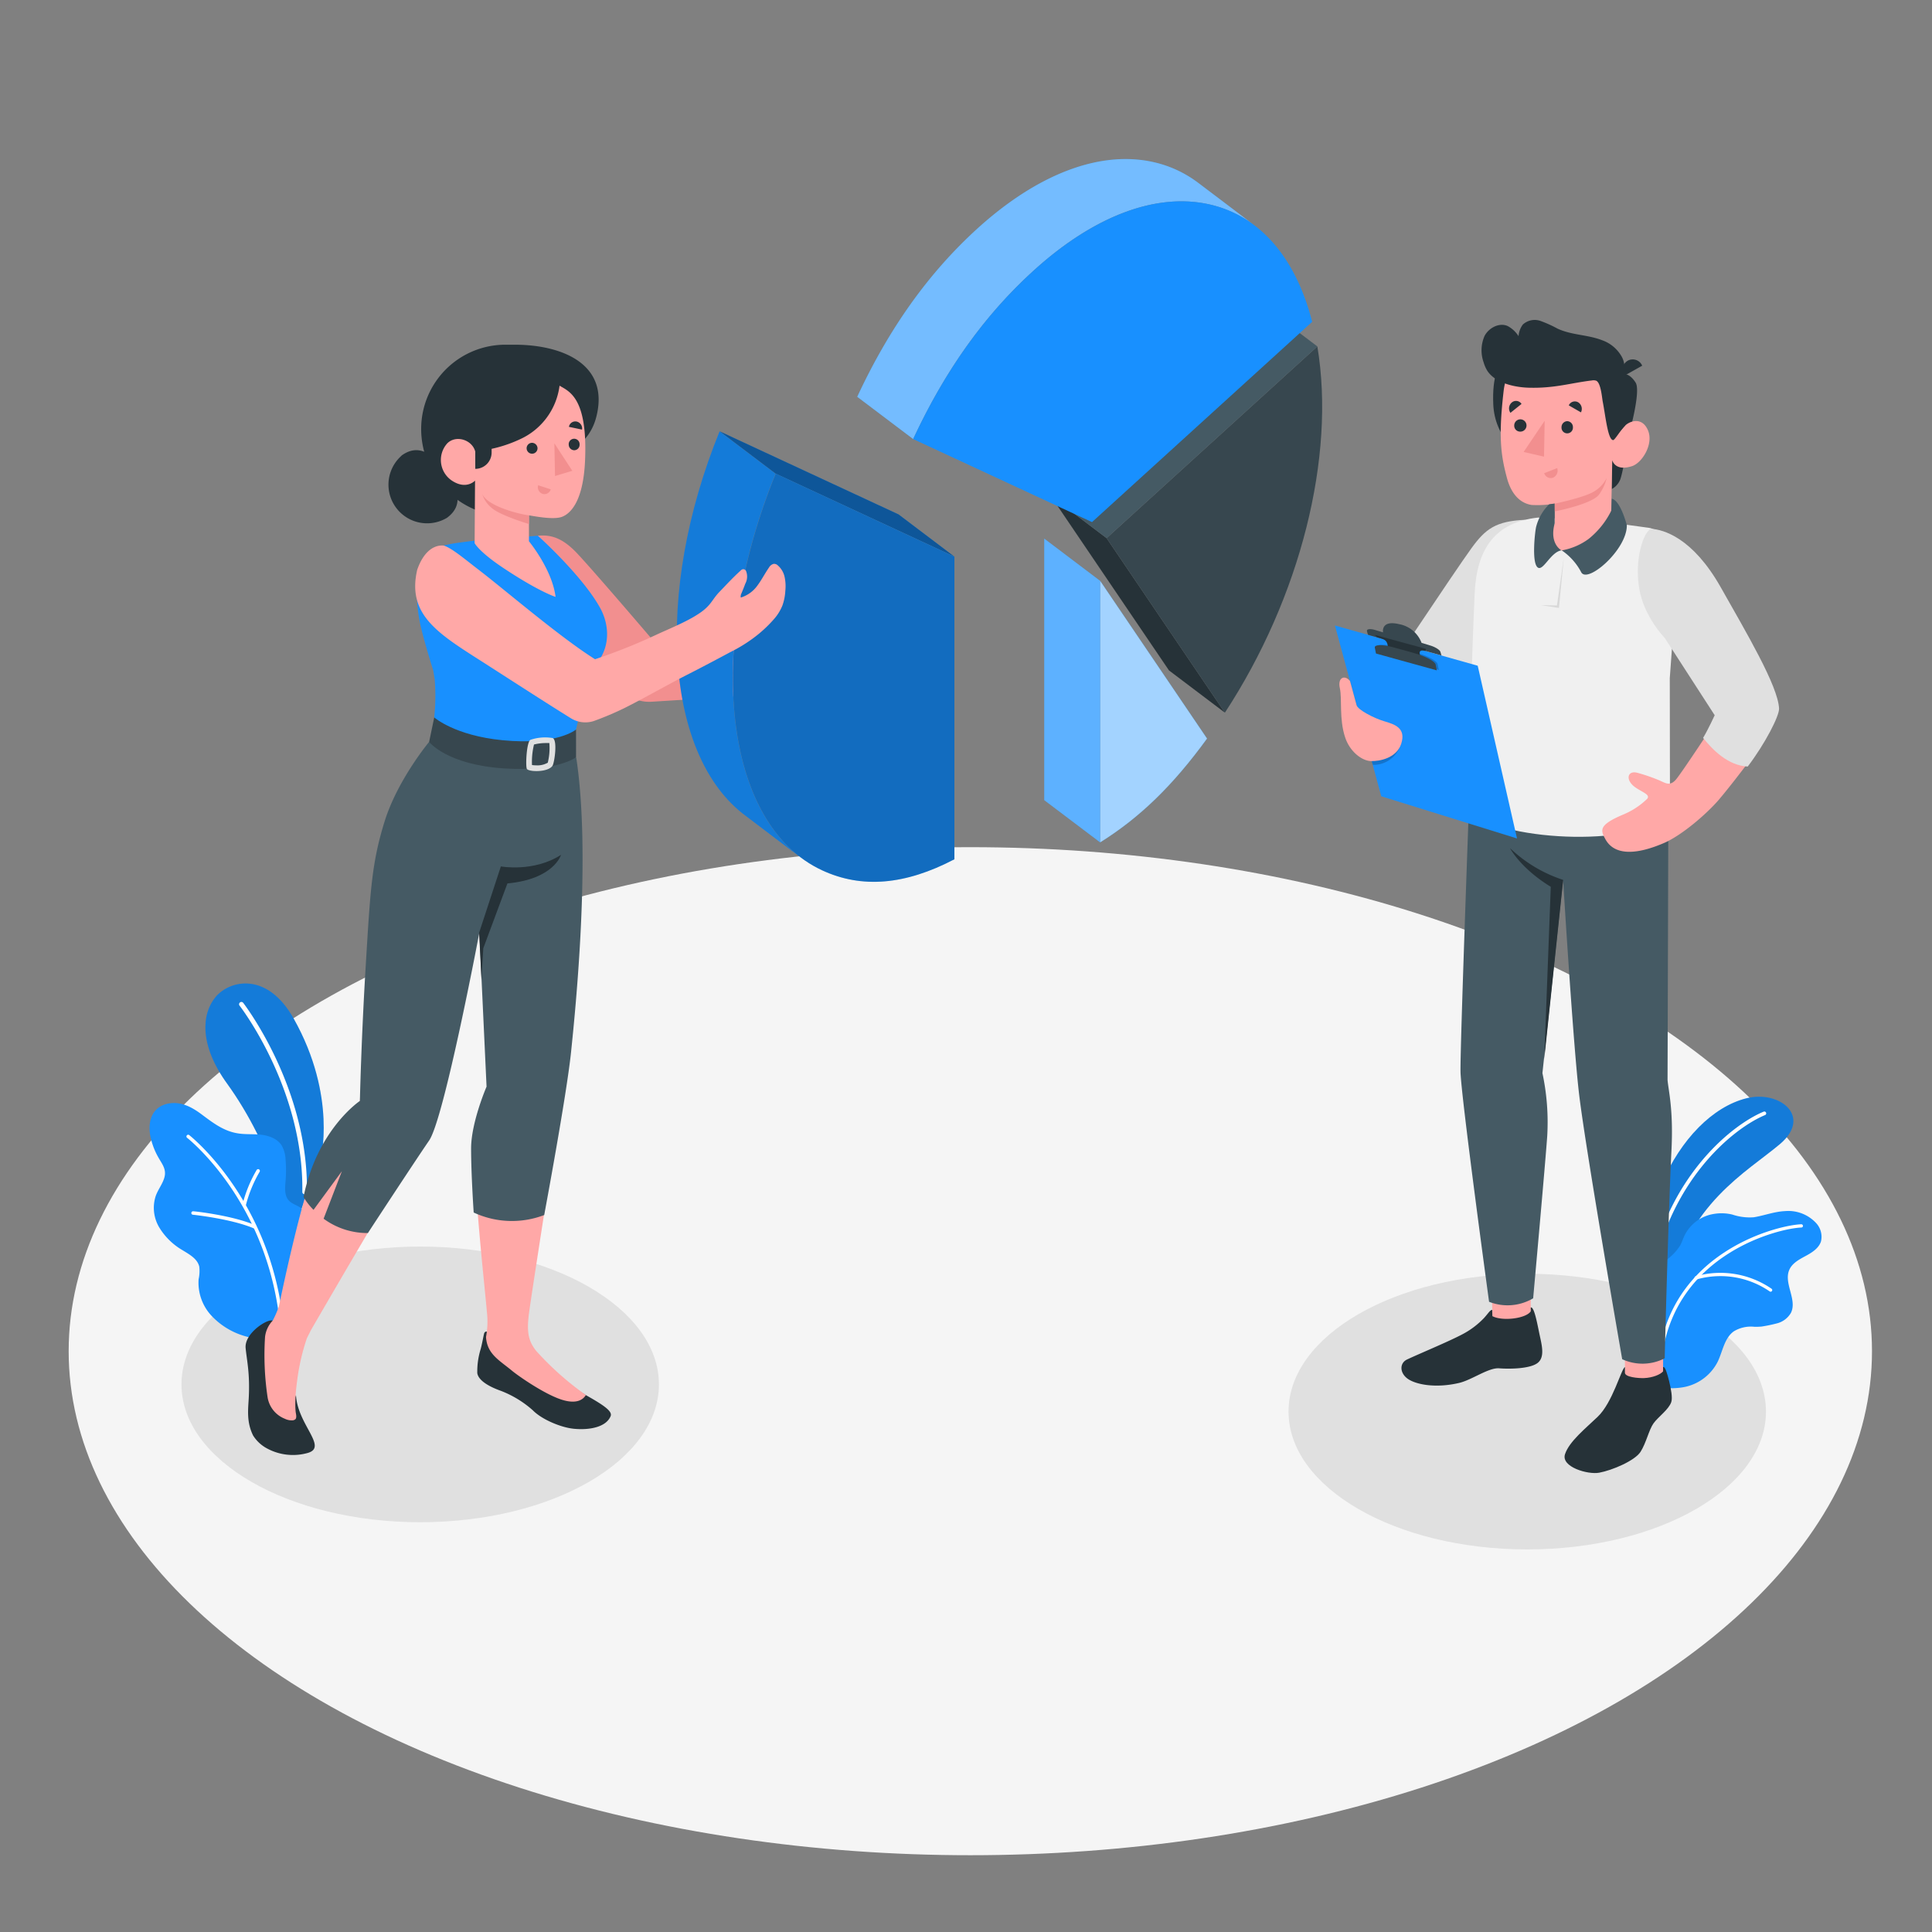 <svg xmlns="http://www.w3.org/2000/svg" viewBox="0 0 500 500"><rect x="0" y="0" width="500" height="500" fill="#808080" stroke="none"/><g id="piechart"><ellipse id="piechart" cx="251.12" cy="349.69" rx="233.35" ry="130.44" style="fill:#f5f5f5"></ellipse></g><g id="freepik--Shadows--inject-447"><ellipse id="freepik--Shadow--inject-447" cx="395.25" cy="365.32" rx="61.78" ry="35.67" style="fill:#e0e0e0"></ellipse><ellipse id="freepik--shadow--inject-447" cx="108.75" cy="358.28" rx="61.78" ry="35.67" style="fill:#e0e0e0"></ellipse></g><g id="freepik--Plants--inject-447"><g id="freepik--plants--inject-447"><path d="M425.66,332.5s-.77-14.07,4.29-25.93,13.35-20.15,22-22.33,17.15,4.71,8.68,11.86-24.24,15.65-28.42,37.74Z" style="fill:#1890FF"></path><path d="M425.66,332.5s-.77-14.07,4.29-25.93,13.35-20.15,22-22.33,17.15,4.71,8.68,11.86-24.24,15.65-28.42,37.74Z" style="opacity:0.15"></path><path d="M427.63,328.48h-.1a.49.49,0,0,1-.36-.57c5.42-24.44,21.48-37,29.21-40.19a.48.48,0,1,1,.37.88c-7.58,3.15-23.32,15.46-28.65,39.51A.48.48,0,0,1,427.63,328.48Z" style="fill:#fff"></path><path d="M429,340.07c-.14-1.13-.24-2.26-.4-3.39-.1-.81-.41-1.53-.5-2.35a8.77,8.77,0,0,1,.7-5.35,14,14,0,0,1,3-3.31,13.39,13.39,0,0,0,3-3.31c.48-.85.77-1.8,1.19-2.68a10.21,10.21,0,0,1,7.52-5.51,11.88,11.88,0,0,1,4.86.17,14.11,14.11,0,0,0,5.5.69c2.72-.44,5.33-1.48,8.14-1.6a9.8,9.8,0,0,1,8,3.1,5.19,5.19,0,0,1,1.26,4.74c-.57,1.79-2.33,2.89-4,3.79s-3.45,1.85-4.2,3.57c-1.52,3.48,2.1,7.71.43,11.12a5.85,5.85,0,0,1-3.72,2.76,38.66,38.66,0,0,1-3.88.8,17,17,0,0,1-1.88.06,8.5,8.5,0,0,0-5.33,1.19c-2.42,1.75-2.85,5.11-4.13,7.81a12.38,12.38,0,0,1-8.11,6.47c-2.9.72-7.38.56-8.28-.65-.69-.92.69-4.1.6-5.25a46.74,46.74,0,0,1,.12-8.85A16.91,16.91,0,0,0,429,340.07Z" style="fill:#1890FF"></path><path d="M429.77,350.63h0a.42.42,0,0,1-.36-.48c3.91-26.31,30.4-33.05,36.75-33.31a.42.42,0,0,1,.44.4.42.42,0,0,1-.41.44c-6.2.26-32.12,6.86-35.94,32.6A.43.43,0,0,1,429.77,350.63Z" style="fill:#fff"></path><path d="M458.2,334.29a.35.35,0,0,1-.23-.09,22.52,22.52,0,0,0-18.9-3.08.42.42,0,0,1-.52-.3.43.43,0,0,1,.3-.52,23.39,23.39,0,0,1,19.65,3.24.43.43,0,0,1,.06.6A.41.41,0,0,1,458.2,334.29Z" style="fill:#fff"></path></g><g id="freepik--plants--inject-447"><path d="M78.05,312.82l4.88-12.51S87.36,283.78,76,263.6c-6.89-12.25-16.57-9.92-20.19-5.6s-4.33,12.4,3,22.49c11.4,15.8,18.38,37.26,16,50.16Z" style="fill:#1890FF"></path><path d="M78.05,312.82l4.88-12.51S87.36,283.78,76,263.6c-6.89-12.25-16.57-9.92-20.19-5.6s-4.33,12.4,3,22.49c11.4,15.8,18.38,37.26,16,50.16Z" style="opacity:0.15"></path><path d="M78.73,309.06a.59.59,0,0,1-.49-.59c.41-26.66-16.07-48-16.24-48.21a.59.59,0,0,1,.11-.83.6.6,0,0,1,.83.1c.16.22,16.9,21.87,16.49,49a.59.59,0,0,1-.6.58Z" style="fill:#fff"></path><path d="M80,316.28a5.81,5.81,0,0,0-2.3-3.78c-1-.65-2.15-.95-2.94-1.8-1.21-1.3-1-3.33-.85-5.11a33.45,33.45,0,0,0,0-5.39,8.14,8.14,0,0,0-1-3.74c-1.12-1.77-3.31-2.57-5.39-2.8s-4.2,0-6.26-.4c-3.49-.62-6.23-2.73-9-4.8-2.6-1.95-5.42-3.49-8.77-2.84-4.13.82-5.28,4.54-4.6,8.29a18.29,18.29,0,0,0,2,5.46c1,1.84,2.31,3.21,1.62,5.48-.5,1.65-1.61,3-2.21,4.67a9.88,9.88,0,0,0,.94,8.18,17,17,0,0,0,6,5.85c1.79,1.1,3.91,2.25,4.34,4.31a10,10,0,0,1-.18,3.21A12.55,12.55,0,0,0,55,340.79,19.06,19.06,0,0,0,64.17,346a15.85,15.85,0,0,0,9,.06c5-1.65,5-8.31,3.78-12.5-1.62-5.65,3.17-10.06,3.24-15.62A8.17,8.17,0,0,0,80,316.28Z" style="fill:#1890FF"></path><path d="M72.38,339.56a.45.45,0,0,1-.36-.37c-4.26-29.45-23.35-44.53-23.54-44.68a.45.45,0,1,1,.55-.7c.19.15,19.56,15.43,23.88,45.25a.46.46,0,0,1-.38.51Z" style="fill:#fff"></path><path d="M65.86,317.93l-.1,0c-5.84-2.51-15.74-3.55-15.84-3.56a.44.44,0,0,1-.4-.49.45.45,0,0,1,.49-.4c.41,0,10.14,1.06,16.11,3.63a.45.45,0,0,1-.26.85Z" style="fill:#fff"></path><path d="M63.09,312.25h0a.44.44,0,0,1-.33-.54,34.24,34.24,0,0,1,3.66-8.92.45.45,0,1,1,.77.47,33.56,33.56,0,0,0-3.56,8.66A.45.45,0,0,1,63.09,312.25Z" style="fill:#fff"></path></g></g><g id="freepik--Chart--inject-447"><g id="freepik--chart--inject-447"><polygon points="317 184.44 302.53 173.5 271.92 128.32 286.39 139.27 317 184.44" style="fill:#263238"></polygon><path d="M317,184.44l-30.61-45.17,54.54-49.62C345.71,118.21,336.52,154.62,317,184.44Z" style="fill:#37474f"></path><polygon points="286.39 139.27 271.92 128.32 326.45 78.71 340.93 89.65 286.39 139.27" style="fill:#455a64"></polygon><path d="M309.85,47.13c1.34,1,14.12,10.68,14.92,11.29a30.14,30.14,0,0,0-11.83-5.53c-13.77-3.08-29.93,3-45.52,17.21-12.62,11.47-22.82,25.74-31.09,43.53l-14.48-10.94c8.28-17.79,18.48-32.06,31.1-43.54C268.54,45,284.7,38.86,298.46,41.94A30,30,0,0,1,309.85,47.13Z" style="fill:#1890FF"></path><path d="M309.85,47.13c1.34,1,14.12,10.68,14.92,11.29a30.14,30.14,0,0,0-11.83-5.53c-13.77-3.08-29.93,3-45.52,17.21-12.62,11.47-22.82,25.74-31.09,43.53l-14.48-10.94c8.28-17.79,18.48-32.06,31.1-43.54C268.54,45,284.7,38.86,298.46,41.94A30,30,0,0,1,309.85,47.13Z" style="fill:#fff;opacity:0.4"></path><path d="M237.68,114.26l-1.36-.63c8.28-17.79,18.48-32.06,31.1-43.53C283,55.92,299.17,49.8,312.94,52.88c13,2.91,22.36,13.65,26.65,30.4l-10.21,9.29-46.77,42.55Z" style="fill:#1890FF"></path><polygon points="284.73 150.34 284.73 218.02 270.25 207.08 270.25 139.39 284.73 150.34" style="fill:#1890FF"></polygon><polygon points="284.73 150.34 284.73 218.02 270.25 207.08 270.25 139.39 284.73 150.34" style="fill:#fff;opacity:0.3"></polygon><path d="M284.73,218V150.34l27.65,40.8C303.55,203.29,295,211.58,284.73,218Z" style="fill:#1890FF"></path><path d="M284.73,218V150.34l27.65,40.8C303.55,203.29,295,211.58,284.73,218Z" style="fill:#fff;opacity:0.6"></path></g></g><g id="freepik--character-2--inject-447"><g id="freepik--Character--inject-447"><path d="M394.73,134.52c-7.64.36-10.26,2.33-13.9,7.33-4.44,6.11-25,37.08-25,37.08s6.33,9,14.06,8.12l16.25-17.41Z" style="fill:#e0e0e0"></path><rect x="420.53" y="342.72" width="9.88" height="17.62" style="fill:#ffa8a7"></rect><polygon points="396.16 341.78 386.28 342.13 385.79 323.49 396.16 323.14 396.16 341.78" style="fill:#ffa8a7"></polygon><path d="M431.81,190.19c0,9.83-.25,89.28-.25,89.28.23,2.83,1.57,7.68,1,18.54-.75,14.75-1.74,53.52-1.74,53.52a12.55,12.55,0,0,1-11,.23s-9.35-53.7-11.12-68.32c-1.55-12.76-4.17-55.72-4.17-55.72l-5.35,50A60.79,60.79,0,0,1,400.42,294c-.46,6.77-3.64,42-3.64,42a13,13,0,0,1-11.41.9s-7.28-53.34-7.39-59.54c-.13-7.08,2.86-87.28,2.86-87.28Z" style="fill:#455a64"></path><path d="M420.53,355.26v-1.47c-.94.42-3.14,9.15-7.06,12.88-3.12,3-7.37,6.38-8.45,9.68s5.92,5.33,8.83,4.79c3.39-.62,9.25-3.11,10.72-5.41s2.16-5.69,3.36-7.37,3.95-3.57,4.6-5.52c.36-1.07-.07-3.42-.56-5.4-.46-1.82-1-3.83-1.56-3.65v1.12c-.71.83-2.7,1.65-4.94,1.74C424,356.7,420.52,356.41,420.53,355.26Z" style="fill:#263238"></path><path d="M386.18,339c-.52,0-.93.77-2.07,2.05a21.48,21.48,0,0,1-5.81,4.35c-3.7,1.93-10.89,4.9-14.15,6.43-2,.95-1.93,3.51.17,5s7.18,2.5,13.27,1.08c3.32-.77,7.64-4,10.38-3.79s7.85.13,9.87-1.32,1.21-4.55.64-7.21c-.62-2.9-1.4-7.43-2.32-7.23v1c-1.19,1.88-7.32,2.64-9.93,1.26Z" style="fill:#263238"></path><path d="M404.55,227.72a36.25,36.25,0,0,1-13.76-8.22s2.66,5.18,10.55,10l-1.69,44.6Z" style="fill:#263238"></path><path d="M426.66,136.59s7.74.71,7.19,15.44l-1.71,23.46.05,35.21c-7.27,8.24-41.53,7.61-52.55-.68,0,0,1.29-40.42,2-56.45.53-11.4,5.15-18.37,16.35-19.62l13.78.6Z" style="fill:#f0f0f0"></path><polygon points="404.71 144.32 402.94 156.69 398.8 156.61 403.46 157.34 404.71 144.32" style="opacity:0.1"></polygon><path d="M414.74,104.67c0,8.13-6.33,14.73-14.14,14.73s-13.79-6.6-14.14-14.73c-.63-14.38,6.33-14.73,14.14-14.73S414.74,96.53,414.74,104.67Z" style="fill:#263238"></path><path d="M423.29,99c-1.66-2.58-3.21-2.19-3.21-2.19L419,109.3l-1.74.36-.15,16.91a4.84,4.84,0,0,0,2.13-2.29c.59-1.18,1.84-8.33,2.54-12.62C421.77,111.66,424.7,101.17,423.29,99Z" style="fill:#263238"></path><path d="M417.49,112.47c.82.51,2-1.13,3-2.23s4.31-2.61,5.95,1-1.45,8.54-4.05,9.39c-4.47,1.46-5.14-1.53-5.14-1.53l-.34,16.82c-6,9.18-19.4,8.85-14.56-.45v-5.12a26.83,26.83,0,0,1-6,.33c-3.29-.53-5.36-3.24-6.36-7-1.61-6-2.21-10.77-.85-22.49,1.49-12.84,15.83-13,23.58-7.9S417.49,112.47,417.49,112.47Z" style="fill:#ffa8a7"></path><path d="M417,132.15a21.54,21.54,0,0,1-5.82,7.29,16.53,16.53,0,0,1-7,3,15.6,15.6,0,0,1,5,5.58c1.48,3.26,11.94-5.73,11.84-12.12,0,0-1.64-6.41-3.89-6.82Z" style="fill:#455a64"></path><path d="M404.12,142.43s-3.22-1.6-1.77-7v-5.12l-1.41.19a12.4,12.4,0,0,0-3.4,5.89c-.32,1.46-1.12,8.89.3,10.36S401.24,142.83,404.12,142.43Z" style="fill:#455a64"></path><path d="M395.71,100.34c6.65.18,10.78-1.23,16.28-1.88a2.19,2.19,0,0,1,1.11.07c1.21.56,1.48,4.33,1.69,5.43.72,3.68,1.32,9.91,2.7,9.94.41,0,2-2.7,3-3.66,1.41-1.34-.41-13.46-.41-13.47a13.75,13.75,0,0,1,.33-1.65,5.66,5.66,0,0,0-.86-3.07,9.38,9.38,0,0,0-4.93-4c-3.73-1.46-7.82-1.28-11.53-3a31.92,31.92,0,0,0-4.43-2,4.55,4.55,0,0,0-4.54.93A5.69,5.69,0,0,0,393,87a7.66,7.66,0,0,0-2.77-2.6c-2.16-1-4.85.39-6,2.48a9.24,9.24,0,0,0-.26,6.92,8.9,8.9,0,0,0,.92,2.12C387,99.2,392.11,100.25,395.71,100.34Z" style="fill:#263238"></path><path d="M420.07,97.41,425,94.64a2.67,2.67,0,0,0-3.75-1.29A3.15,3.15,0,0,0,420.07,97.41Z" style="fill:#263238"></path><path d="M402.36,130.35s7.35-1.54,9.91-3a8.59,8.59,0,0,0,3.55-3.66,12.37,12.37,0,0,1-2,4.32c-1.88,2.5-11.45,4.34-11.45,4.34Z" style="fill:#f28f8f"></path><path d="M404.12,110.55a1.48,1.48,0,1,0,2.95,0A1.52,1.52,0,0,0,405.6,109,1.54,1.54,0,0,0,404.12,110.55Z" style="fill:#263238"></path><path d="M406,104.91l3.15,1.81a2,2,0,0,0-.73-2.61A1.72,1.72,0,0,0,406,104.91Z" style="fill:#263238"></path><path d="M403,121.14l-3.36,1.32a1.76,1.76,0,0,0,2.29,1.16A2,2,0,0,0,403,121.14Z" style="fill:#f28f8f"></path><path d="M390.9,106.84l2.87-2.3a1.68,1.68,0,0,0-2.49-.4A2,2,0,0,0,390.9,106.84Z" style="fill:#263238"></path><path d="M391.88,110.12a1.52,1.52,0,0,0,1.47,1.58,1.59,1.59,0,1,0-1.47-1.58Z" style="fill:#263238"></path><polygon points="399.76 108.89 399.59 118.18 394.31 116.97 399.76 108.89" style="fill:#f28f8f"></polygon><path d="M443.77,187s-8.55,13-10,14.7-2.48,1.13-4.07.37a45.11,45.11,0,0,0-5.94-2.07c-2.62-.7-3.18,1.89-.59,3.73,1.87,1.33,4,1.91,3.12,3a19.7,19.7,0,0,1-6.24,4.09c-6.32,2.67-5.83,4-4.67,6.19,1,1.91,4,6,15.26,1.16,4.66-2,11.23-7.69,14.32-11.35,4.47-5.29,11.43-14.77,11.43-14.77Z" style="fill:#ffa8a7"></path><path d="M427.34,136.85c3.1.22,10.66,2.19,18,15.16,6.41,11.37,14.84,25.52,15.08,31.37.08,1.91-3.67,9.18-8.11,15-5.12-.24-9.14-4.39-11.55-7.41,1.4-2.35,3-5.87,3-5.87l-12.93-20s-5.4-5.5-6.6-12.8C422.94,144.42,425.44,137.44,427.34,136.85Z" style="fill:#e0e0e0"></path><polygon points="345.48 161.88 382.43 172.29 392.6 216.99 357.47 206.08 345.48 161.88" style="fill:#1890FF"></polygon><g style="opacity:0.2"><path d="M362.18,193.54a7.34,7.34,0,0,1-6.91,4.41l-.27-1Z"></path></g><g style="opacity:0.2"><path d="M356.61,169s-.14-.67-.3-1.5,2-.87,4.84-.08l5.44,1.51c2.85.78,5.29,2.1,5.46,2.93l.3,1.51Z"></path></g><path d="M353.77,163.32c-.11-.52.77-.66,2-.31l2.16.64s-.64-3.26,4.14-2.12a7.68,7.68,0,0,1,5.83,4.84l2.3.7c1.27.39,2.43,1.12,2.58,1.64l.27.93-19-5.35S353.88,163.84,353.77,163.32Z" style="fill:#37474f"></path><path d="M356.39,164.93c1.75.45,2.47.69,2.73,2,.3,1.46.42,2.54.42,2.54l8.43,2.38s-.41-1.86-.54-2.58.16-1.16,1.5-.78l.11-.57-13.2-3.6Z" style="fill:#263238"></path><path d="M356.1,169.13s-.13-.68-.3-1.51,2-.87,4.84-.08l5.45,1.51c2.84.79,5.28,2.1,5.45,2.93l.3,1.51Z" style="fill:#37474f"></path><path d="M349.37,176.23s1.38,5.06,1.7,6.26,4.46,3.37,7.17,4.17,5.69,1.74,4.4,5.8c-1.18,3.75-5.65,4.6-7.93,4.5s-5.39-2.43-6.61-6.18c-1.57-4.78-.73-9.89-1.35-12.68S348,174.57,349.37,176.23Z" style="fill:#ffa8a7"></path></g></g><g id="freepik--character-1--inject-447"><g id="freepik--character--inject-447"><path id="freepik--back-arm--inject-447" d="M139.2,138.65c3.61-.36,6.32.8,9.38,3.76s21,24,21,24l31.83,1.3v11.85l-32.79,2.05a9.81,9.81,0,0,1-7.35-2.65L142.53,161.3Z" style="fill:#f28f8f"></path><g id="freepik--Slice--inject-447"><path d="M193.08,211.21h0c-20.84-15.28-24-57.48-6.85-99.57l14.47,10.94c-17.05,41.84-14,83.8,6.47,99.32Z" style="fill:#1890FF"></path><path d="M193.08,211.21h0c-20.84-15.28-24-57.48-6.85-99.57l14.47,10.94c-17.05,41.84-14,83.8,6.47,99.32Z" style="opacity:0.15"></path><polygon points="232.54 133.12 247.02 144.07 200.74 122.58 186.26 111.63 232.54 133.12" style="fill:#1890FF"></polygon><polygon points="232.54 133.12 247.02 144.07 200.74 122.58 186.26 111.63 232.54 133.12" style="opacity:0.4"></polygon><path d="M212.75,225.23c-25.4-11.79-30.5-57.29-12-102.65L247,144.07v78.31C234.23,229.06,223,230,212.75,225.23Z" style="fill:#1890FF"></path><path d="M212.75,225.23c-25.4-11.79-30.5-57.29-12-102.65L247,144.07v78.31C234.23,229.06,223,230,212.75,225.23Z" style="opacity:0.25"></path></g><g id="freepik--character-girl--inject-447"><path d="M70.59,341.79c.69,1.73.14,3.79-.09,8.33a74.75,74.75,0,0,0-.21,9c.07,1.07.35,2.06.51,3.11a3.77,3.77,0,0,0,1.06,2.2,2.31,2.31,0,0,0,2,.71,2.24,2.24,0,0,0,1.37-1A17.37,17.37,0,0,0,76.6,361c.37,7.66,8.27,13.44,3.12,15a14.09,14.09,0,0,1-10.89-1.3,9.52,9.52,0,0,1-3.33-3.2c-1.72-3.49-1.29-6.69-1.13-9.6.35-6.41-.49-9.8-.8-13C63.19,345,69.41,341.13,70.59,341.79Z" style="fill:#263238"></path><path d="M125.82,344.61s-.43,0-.56.61c-.2.84-.47,2.43-.85,3.87a19.78,19.78,0,0,0-.89,6.26c.22,1.58,2.23,3.22,6.11,4.6a26.93,26.93,0,0,1,8.28,5.05c2.25,2.31,7.22,4.45,10.66,4.77,4,.38,8.3-.43,9.46-3.27.49-1.19-1.43-2.66-6.44-5.46,0,0-2.52-1.55-3.94-2.57-7.16-5.17-9.53-8-11.4-12.92Z" style="fill:#263238"></path><path d="M138.81,349.66c-2.21-2.72-2.51-5.22-1.88-10s7.07-46,8.71-56.36c2.75-17.36,6-64,3.44-79.29l-45.55.66c-3.92,8.24-7.08,18.49-7.6,34.86-.4,12.49-2.86,46.26-2.86,46.26s-6,4.6-10.68,14.15c-4.15,8.44-10.2,38.11-10.2,38.11h0a26.55,26.55,0,0,1-1.6,3.71,7.3,7.3,0,0,0-2,4.26,73.85,73.85,0,0,0,.65,15.51,7.18,7.18,0,0,0,4.47,5.64,4,4,0,0,0,1.81.42,1.3,1.3,0,0,0,.9-.27c.47-.41.14-1.49.09-2a20,20,0,0,1-.07-2.57c0-1.69.24-3.74.46-5.41a55.47,55.47,0,0,1,2.52-11l1.05-2.1h0s22.82-39.46,29.2-49c5.06-7.51,10-37.57,14.33-53.91L127,281.17a77.19,77.19,0,0,0-3.84,12.42c-1.31,7.28,2,36.36,2.92,46.68a21.17,21.17,0,0,1-.3,5.73h0c.26,4.47,3.5,6.05,6.77,8.78,1.63,1.35,8.86,6.4,13.34,7.61,3.64,1,5.15-.35,5.73-1.36A77.2,77.2,0,0,1,138.81,349.66Z" style="fill:#ffa8a7"></path><path d="M111.06,192s-8.17,9.79-11.53,20.6-3.7,18-4.87,37.18-1.52,35.14-1.52,35.14-11.07,7.37-14.59,24.88a17.62,17.62,0,0,0,2.59,3.31l7.34-10-4.73,12.29a19.11,19.11,0,0,0,11.46,3.71s11.93-18.24,15.85-23.95,13-53.83,13-53.83l1.86,39.89s-4,9.24-4,16,.67,16.58.67,16.58a23.42,23.42,0,0,0,18.25.65s5.77-30.84,6.94-42.09,5.22-51,1.35-76.3Z" style="fill:#455a64"></path><path d="M124,241.38l5.62-17.15s8.5,1.57,15.57-3c0,0-1.8,6.29-13.87,7.4l-6.25,16.79-.46,8.19Z" style="fill:#263238"></path><path d="M155.26,157.23c-4.08-7.3-13.28-16.07-16.06-18.58l-16.4,1.27c-3.66.47-7.33.86-9.11,1.67-3.67,1.67-5.2,3.34-5.58,7.51a39.57,39.57,0,0,0,.87,13.4c1.08,4.5,3.14,11,3.14,11l.25,1.5c0,.26.09.52.13.78a53.64,53.64,0,0,1-.12,9.88c7.09,11.38,34,8.86,36.69,3.13.87-3.6,3.18-13.7,3.31-15.08C157.88,169.38,158.23,162.53,155.26,157.23Z" style="fill:#1890FF"></path><path d="M112.38,185.67,111.06,192s4.5,5.91,19.47,6.87c13.68.88,18.55-2.88,18.55-2.88V188.8s-4.87,4.15-19,2.77C117.68,190.37,112.38,185.67,112.38,185.67Z" style="fill:#37474f"></path><path d="M143,191a11.75,11.75,0,0,0-5.73.47c-1,.56-1.29,6.68-.93,7.49s5.37,1,6.62-.74C143.47,197.58,144.37,191.44,143,191Zm-1.28,6.41a5.35,5.35,0,0,1-2.94.66h0a7.22,7.22,0,0,1-1.1-.08,18.85,18.85,0,0,1,.52-5.31,12.43,12.43,0,0,1,3.17-.38,7.77,7.77,0,0,1,.8,0A15.68,15.68,0,0,1,141.76,197.4Z" style="fill:#e0e0e0"></path><path d="M133.45,89.21l-2.54,0A21.8,21.8,0,0,0,109,110.86h0a22.6,22.6,0,0,0,22.48,22.75l.06-14.24s19.18,2.38,22.76-11.39S145.49,89.28,133.45,89.21Z" style="fill:#263238"></path><path d="M103.89,117.92c4.43-3.25,8.19-.48,11.44,4s4.77,8.85.33,12.1a10,10,0,0,1-11.77-16.06Z" style="fill:#263238"></path><path d="M144.81,99.81c2.49,1.5,7.26,3.1,6.61,19.17-.45,11.17-4,13.92-5.79,14.7s-5.33.28-8.74-.31l0,6.71s6,7.25,6.89,14.39c0,0-4.16-1.25-13.58-7.52-6.31-4.21-7.37-6.39-7.37-6.39l.11-16.18s-2.24,2.49-6,0a6.43,6.43,0,0,1-1.19-9.64c2.2-2.21,6.36-1,7.23,2.06a34.38,34.38,0,0,0,11.61-3.13A17.66,17.66,0,0,0,144.81,99.81Z" style="fill:#ffa8a7"></path><path d="M123,116.76v4.58h0a4.23,4.23,0,0,0,4.23-4.24v-5.7Z" style="fill:#263238"></path><path d="M139.11,116a1.41,1.41,0,1,1-1.47-1.4A1.44,1.44,0,0,1,139.11,116Z" style="fill:#263238"></path><path d="M139.27,125.58l3.26,1.06a1.69,1.69,0,0,1-2.13,1.16A1.81,1.81,0,0,1,139.27,125.58Z" style="fill:#f28f8f"></path><path d="M150.63,111.18l-3.39-.71a1.67,1.67,0,0,1,2-1.37A1.83,1.83,0,0,1,150.63,111.18Z" style="fill:#263238"></path><path d="M150,115a1.42,1.42,0,0,1-1.34,1.52,1.45,1.45,0,0,1-1.47-1.4A1.41,1.41,0,1,1,150,115Z" style="fill:#263238"></path><polygon points="143.47 114.73 143.64 123.19 148.11 121.84 143.47 114.73" style="fill:#f28f8f"></polygon><path d="M136.89,133.37c-3.59-.49-11-2.66-12.11-5.59a7.56,7.56,0,0,0,2.57,3.75c2.2,1.9,9.53,4.08,9.53,4.08Z" style="fill:#f28f8f"></path></g><g id="freepik--Arm--inject-447"><path d="M203.06,149.34a5.45,5.45,0,0,0-1.75-3,1.35,1.35,0,0,0-1.09-.41,1.91,1.91,0,0,0-1.18.91c-1.06,1.52-1.89,3.17-3,4.67a8.3,8.3,0,0,1-4.33,3.14,1.67,1.67,0,0,1,.16-1.05c.37-.9.65-1.55,1-2.52a3.89,3.89,0,0,0,.21-3.3.84.84,0,0,0-.74-.48,1,1,0,0,0-.66.36c-2,1.8-3.56,3.52-5.49,5.52s-2.08,3.37-4.93,5.36-6.61,3.57-10.89,5.49A148.9,148.9,0,0,1,154,170.61c-8.94-5.58-23.58-18.15-30.17-23.19-3.53-2.7-6.9-5.59-9-6.23-2.83-.24-5.37,1.95-6.86,6.28-2.72,11.78,5.61,16.6,17.3,24.08,4,2.56,16.59,10.7,22.46,14.32a7.08,7.08,0,0,0,5.89.75,78.94,78.94,0,0,0,8.1-3.43c4.89-2.45,11-5.95,15.88-8.44,3.94-2,8.09-4.2,11.44-6a39,39,0,0,0,5.62-3.39,33.32,33.32,0,0,0,5.63-5.12,12.25,12.25,0,0,0,2.2-3.54,13.28,13.28,0,0,0,.75-3.78A11.27,11.27,0,0,0,203.06,149.34Z" style="fill:#ffa8a7"></path></g></g></g></svg>